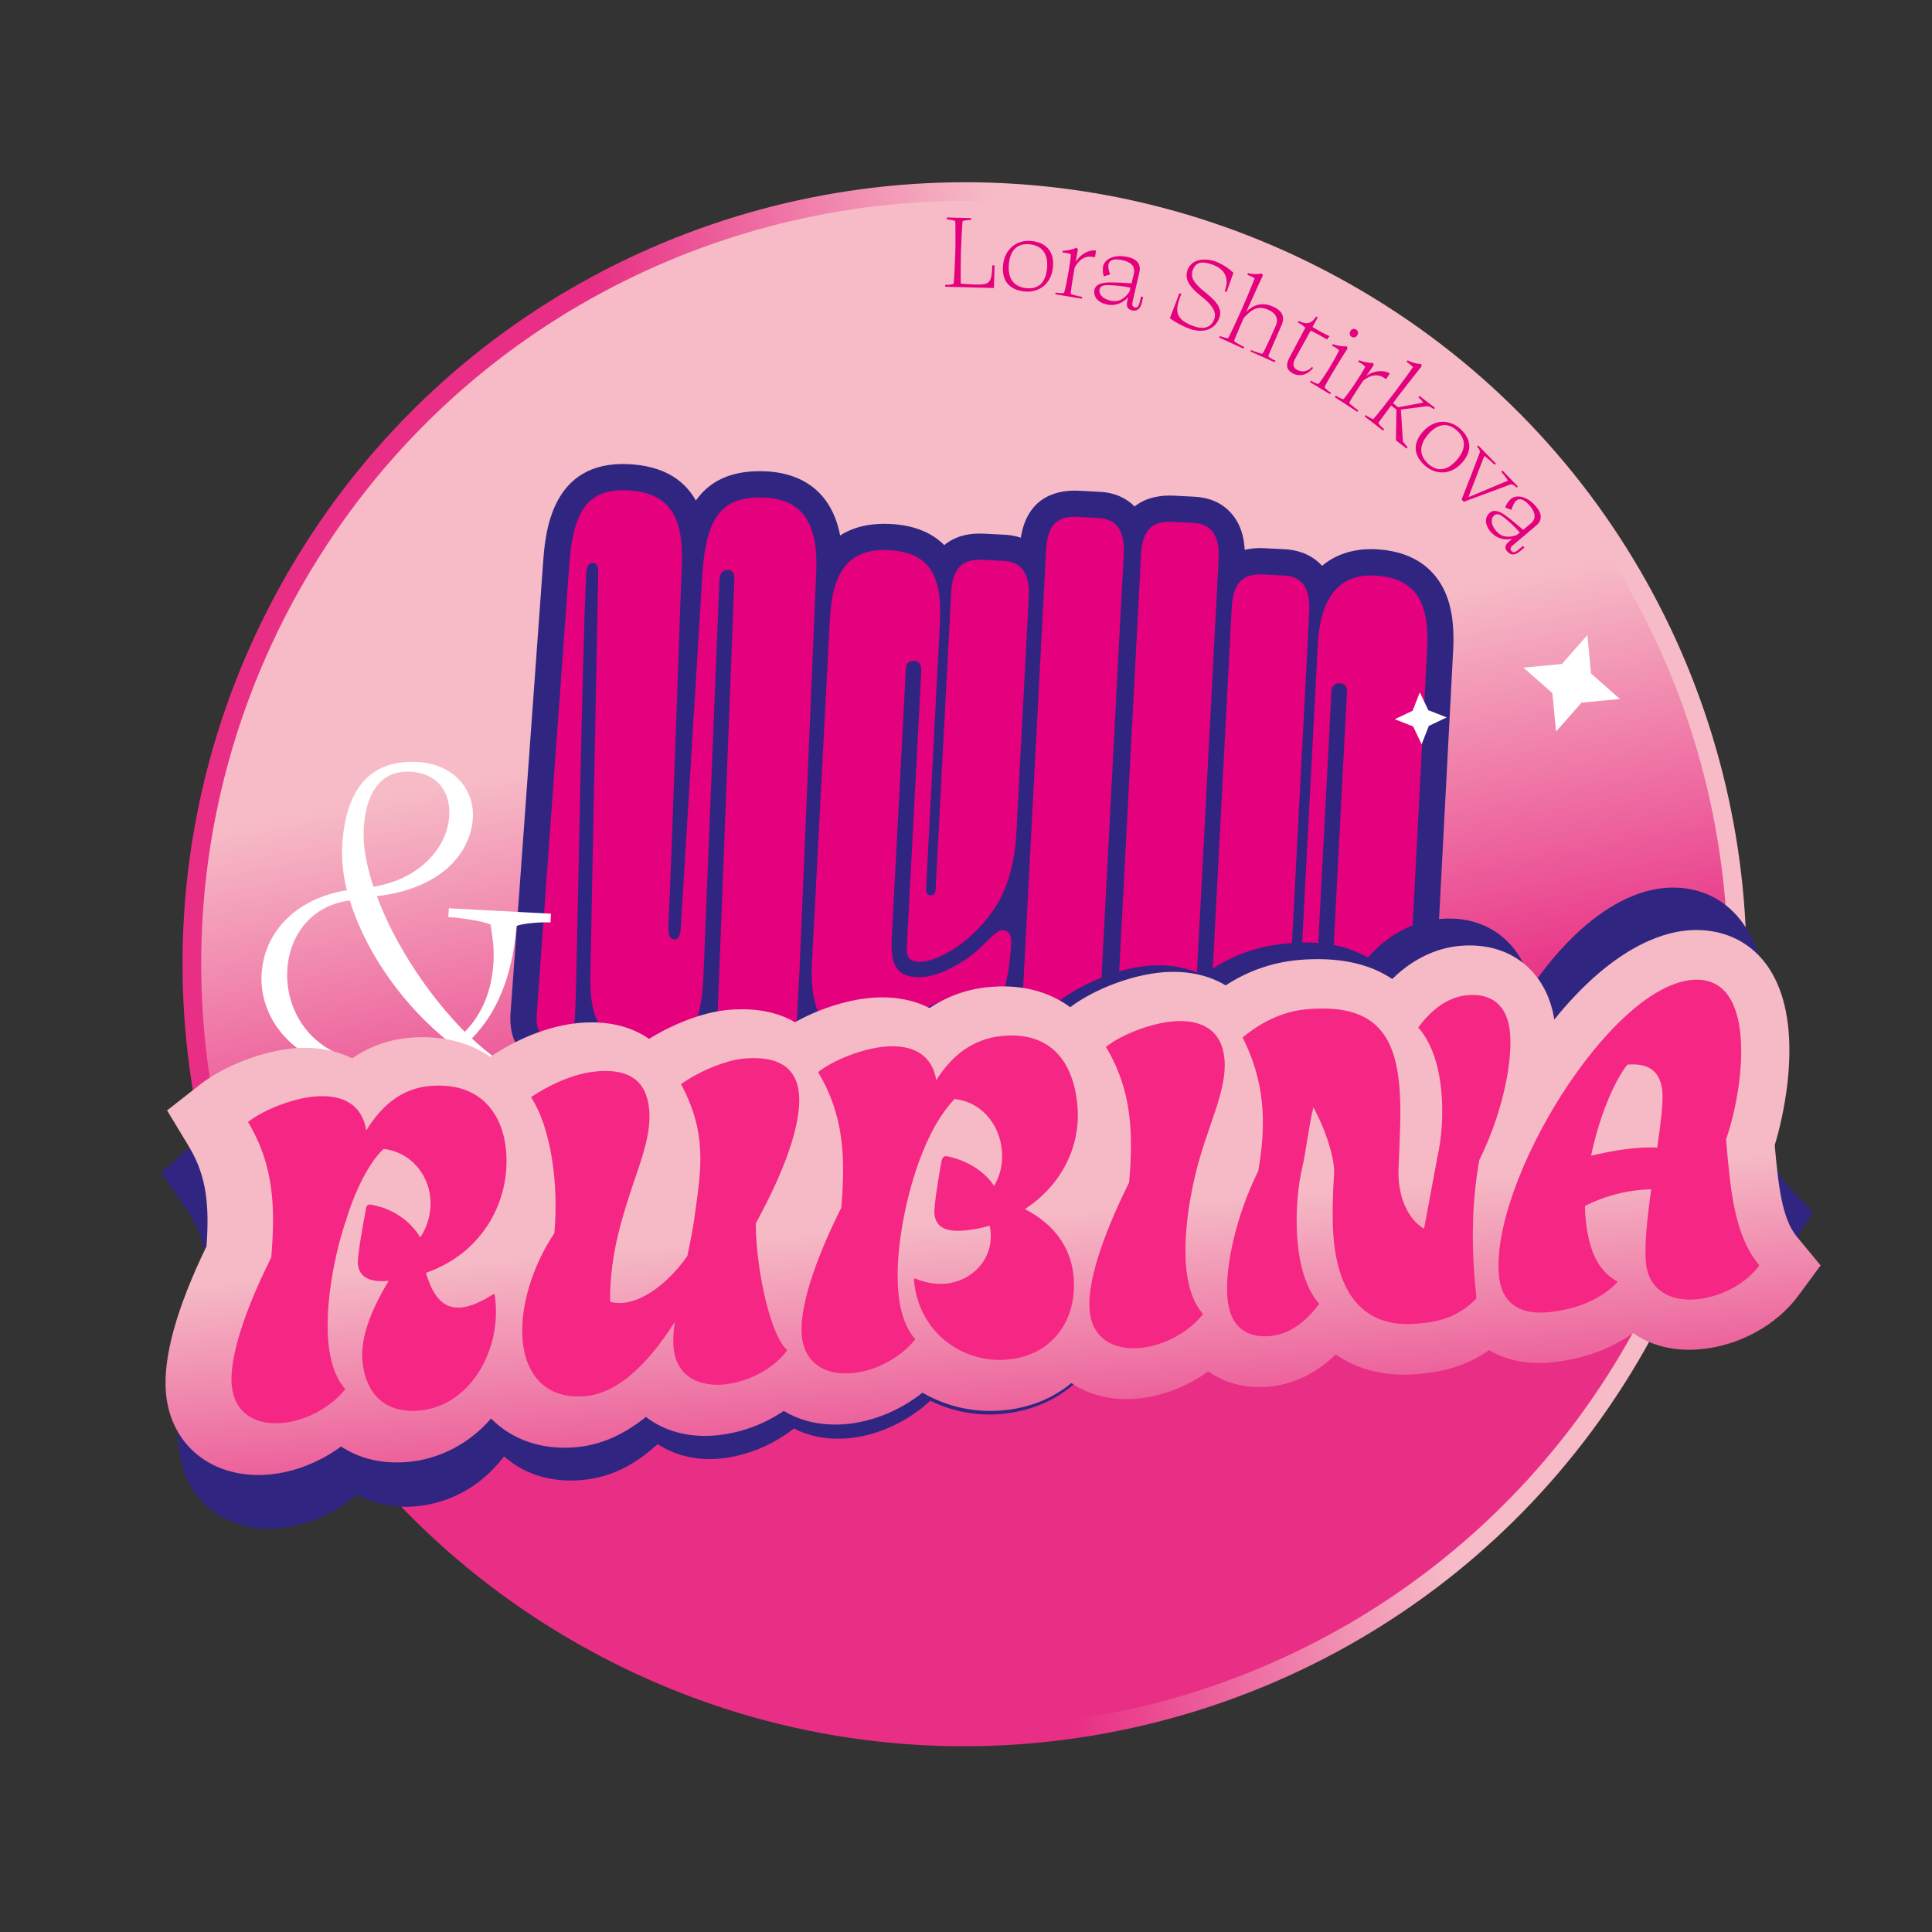 <?xml version="1.0" encoding="UTF-8"?><svg id="Small_Sticker" xmlns="http://www.w3.org/2000/svg" xmlns:xlink="http://www.w3.org/1999/xlink" viewBox="0 0 1080 1080"><rect x="0" y="0" width="1080" height="1080" fill="#333333" stroke="none"/><defs><style>.cls-1{fill:none;}.cls-2{fill:url(#linear-gradient);}.cls-3{clip-path:url(#clippath);}.cls-4{fill:#f62684;}.cls-5{fill:#fff;}.cls-6{fill:#e5007e;}.cls-7{fill:#302681;}.cls-8{clip-path:url(#clippath-1);}.cls-9{clip-path:url(#clippath-2);}.cls-10{fill:url(#linear-gradient-3);}.cls-11{fill:url(#linear-gradient-2);}</style><clipPath id="clippath"><path class="cls-1" d="m187.27,283.36c-141.21,194.35-98.12,466.38,96.23,607.59,194.36,141.21,466.39,98.12,607.59-96.23,141.21-194.36,98.12-466.39-96.23-607.59-77.2-56.09-166.68-83.1-255.32-83.11-134.52,0-267.15,62.18-352.27,179.34"/></clipPath><linearGradient id="linear-gradient" x1="3.01" y1="1077.73" x2="5.1" y2="1077.73" gradientTransform="translate(119626 950.75) rotate(-90) scale(110.5 -110.5)" gradientUnits="userSpaceOnUse"><stop offset="0" stop-color="#e82f85"/><stop offset="1" stop-color="#f6bbc6"/></linearGradient><clipPath id="clippath-1"><rect class="cls-1" x="101" y="100.85" width="876.37" height="876.37"/></clipPath><linearGradient id="linear-gradient-2" x1="4.44" y1="1083.09" x2="6.52" y2="1083.09" gradientTransform="translate(37632.25 113173.18) rotate(-18.5) scale(109.49 -109.49)" xlink:href="#linear-gradient"/><clipPath id="clippath-2"><path class="cls-1" d="m943.26,520.1c-14.8,1.29-42.16,9.97-74.39,49.82-4.31-27.2-24.94-43.6-52.62-41.18-10.17.89-24.24,5.04-37.98,18.53-12.16-8.2-29.16-12.66-52.75-10.6-14.41,1.34-28.27,6.21-40.35,14.17-9.64-5.81-21.84-8.49-35.66-7.28-17.12,1.51-38.07,9.48-51.24,19.48-11.87-8.75-27.12-12.86-44.66-11.33-12.15.95-23.86,5.01-33.99,11.8-9.18-4.72-20.4-6.79-32.95-5.69-13.65,1.19-29.64,6.48-42.25,13.61-10.01-5.85-22.51-8.19-37.27-6.9-15.11,1.32-32.23,8.65-44.32,16.22-9.97-7.05-23.31-10.3-39.08-8.92-22.39,2.01-41.87,13.65-49.65,18.93-12.09-8.27-27.51-12.18-45-10.65-11.59.94-22.73,4.91-32.29,11.52-9.14-4.65-20.26-6.68-32.68-5.59-17.49,1.53-38.86,9.76-51.99,20.02l-18.74,14.66,12.3,20.37c9.93,16.45,11.34,33.13,9.75,55.56-16.76,34.65-24.4,62.16-22.69,81.99,2.59,29.6,26.29,48.35,57.63,45.62,14.16-1.23,28.62-7.05,40.29-15.68,10.07,6.75,22.81,9.92,37.18,8.66,17.9-1.56,34.32-10.14,46.65-24.28,11.56,11.75,28.12,17.74,47.52,16.04,13.54-1.19,26.54-6.84,39.02-16.94,10.07,7.83,23.61,11.71,38.99,10.36,13.64-1.29,26.73-6.01,38.06-13.71,9.53,5.79,21.47,8.53,34.81,7.36,15.11-1.32,30.66-7.86,42.74-17.57,13.54,7.89,29.21,11.36,44.81,9.91,15.11-1.32,28.2-6.78,38.44-15.27,9.84,6.7,22.54,9.93,36.85,8.68,13.92-1.22,28.11-6.84,39.7-15.26,9,6.58,20.62,9.74,33.85,8.58,10.07-.89,23.86-4.91,37.42-17.99,10.07,7.05,24.95,12.77,45.74,10.96,12.23-1.07,26.19-3.66,39.94-13.38,9.25,5.52,20.82,8.06,33.88,6.92,17.79-1.56,34.11-7.4,46.63-16.48,9.92,7.05,22.88,10.4,37.49,9.07,21.64-1.89,42.68-13.39,54.92-30l12.42-16.87-13.35-16.12c-8.15-9.86-10.25-28.02-12.31-51.08,5.12-16.91,9.69-41.77,7.75-63.97-3.65-41.69-28.2-56.32-51.58-56.32-1.67,0-3.33.08-4.99.22"/></clipPath><linearGradient id="linear-gradient-3" x1="-839.65" y1="6.13" x2="-838.64" y2="6.13" gradientTransform="translate(-482.2 -141182.95) rotate(-90) scale(169.16)" gradientUnits="userSpaceOnUse"><stop offset="0" stop-color="#e72f84"/><stop offset="1" stop-color="#f5bac5"/></linearGradient></defs><g class="cls-3"><rect class="cls-2" x="-33.43" y="18.45" width="1145.22" height="1099.28" transform="translate(-98.49 113.32) rotate(-11)"/></g><g class="cls-8"><path class="cls-11" d="m918.69,745.09l-4.58-2.49c35.12-64.7,51.78-134.42,51.78-203.19,0-151.39-80.75-298-223.14-375.31-64.7-35.12-134.42-51.78-203.19-51.78-151.39,0-298,80.75-375.31,223.14-35.12,64.69-51.78,134.42-51.78,203.18,0,151.39,80.75,298,223.14,375.31,64.7,35.13,134.42,51.78,203.19,51.78,151.39,0,298-80.75,375.31-223.14l4.58,2.49,4.58,2.49c-79.2,145.86-229.41,228.6-384.48,228.59h0c-70.45,0-141.92-17.08-208.16-53.05-145.86-79.2-228.6-229.41-228.6-384.48h0c0-70.45,17.08-141.92,53.05-208.16,79.2-145.86,229.41-228.6,384.48-228.59,70.45,0,141.92,17.08,208.17,53.05,145.86,79.2,228.6,229.41,228.59,384.48,0,70.45-17.08,141.92-53.05,208.16l-4.58-2.49Z"/></g><path class="cls-7" d="m502.77,607.34c-21.2-1.11-37.27-7.3-48.01-18.28-7.43,11.99-20.39,13.02-26.99,12.68l-13.01-.68c-5.46-.29-15.39-2.1-21.91-10.81-7.15,6.17-17.84,10.07-33.89,9.23-13.95-.74-23.48-5.04-29.97-11.14-6.78,7.35-16.45,7.7-20.38,7.49-8.95-.47-14.31-4.58-17.22-7.94-7.13-8.22-6.22-19.3-5.88-23.12l18.13-250.91c1.17-15.54,4.29-56.69,48-54.39,17.81.94,30.26,7.71,37.35,20.32.2-.29.41-.57.62-.85,8.47-11.32,21.27-16.37,39.12-15.43,13.83.73,35.25,6.72,40.93,35.83,8.65-5.59,18.85-6.93,28.14-6.44,12.85.67,22.93,4.64,30.06,11.82,5.54-4.65,13.09-6.88,22.16-6.4l11.67.6c3.04.14,6.05.7,8.94,1.66,3.8-23.96,21.66-26.82,32.5-26.26l11.67.61c9.52.49,15.64,4.33,19.44,8.18,6.91-5.51,15.62-6.35,21.94-6.04l11.68.61c11.48.6,18.03,6.04,21.5,10.54,3.93,5.04,6.04,11.37,6.43,19.14,3.63-.84,7.36-1.15,11.08-.91l11.68.6c4.11.22,13.69,1.59,20.48,9.26,10.34-8.75,22.83-9.66,30.05-9.29,16.04.85,27.88,6.79,35.25,17.66,6.35,9.42,8.88,21.75,8,38.8l-10.07,191.89c-2.28,43.43-27.93,65.11-74.21,62.69-21.15-1.11-37.42-7.57-48.45-18.88-5.94,9.07-16.02,13.82-28.89,13.14l-13.69-.72c-3.71-.19-11.87-1.33-18.42-7.18-5.6,3.74-12.7,5.55-20.95,5.12l-13.68-.72c-5.5-.29-20.72-2.63-26.08-19.27-12.86,13.01-31.25,18.91-55.16,17.69"/><path class="cls-6" d="m393.16,547.07l8.99-222.71c.15-3.02,1.01-5.97,5.32-5.74,2.67.14,3.18,3.18,3.02,6.18l-9.29,241.12c-.43,14.71,4.98,20,14.31,20.5l13.02.68c10.34.54,16.28-4.17,17.04-18.86l1.33-25.36,9.41-224.05c1.01-25.72-7.64-39.56-28.32-40.64-25.36-1.33-33.74,11.61-35.53,45.66l-11.77,192.78c-.28,5.34-.8,8.65-3.8,8.5-3-.15-3.5-3.54-3.21-8.87,1.62-31.03,6.88-188.71,7.42-199.06,1.55-29.7-7.85-41.91-30.22-43.08-22.69-1.19-30.42,12.09-32.59,40.79l-18.17,251.03c-.81,8.99,1.24,14.79,9.25,15.21,8.67.45,11.59-4.08,12.09-13.42,1.12-21.36,3.77-199.59,6.27-247.31.16-3.02,1.01-5.97,3.66-5.83,2.65.14,3.18,3.18,3.02,6.18l-4.36,223.61c-.64,25.07,5.32,39.1,29.67,40.38,26.7,1.4,32.09-12.09,33.44-37.74m70.8-201.76l-10.07,193.22c-1.71,32.71,11.99,52.17,49.7,54.14,39.05,2.01,59.16-17.65,61.68-65.7.21-4.03-1.32-6.76-4.65-6.94-4.67-.24-10.18,9.18-20.26,16.01-9.71,6.53-19.63,10.69-27.97,10.25-10.68-.56-14.73-6.47-13.93-21.49l7.82-149.18c.19-3.67.66-6.33,4.66-6.11,3.68.19,4.2,2.9,4.03,6.57l-8.06,153.52c-.29,5.67,1.6,7.79,6.61,8.06,9.07.47,27.58-8.93,40.94-27.64,12.28-17.12,13.35-37.45,13.9-48.14l6.72-128.14c.76-14.35-5.04-19.67-14-20.15l-11.68-.61c-11.01-.57-16.94,4.14-17.7,18.48l-8.67,165.53c-.12,2.34-.87,3.64-2.86,3.53s-2.6-1.47-2.48-3.81l7.7-148.15c1.34-25.7-4.95-39.75-28.31-40.97-21.02-1.11-31.65,10.07-33.1,37.75m120.81,248.99l13.68.72c12.35.64,18.73-6.04,19.41-19.06.34-6.68-.75-11.42-2.92-14.54l13.19-251.69c.76-14.34-5.04-19.67-14-20.15l-11.68-.61c-11.34-.59-16.94,4.13-17.7,18.48l-13.96,266.32c-.77,14.69,4.98,20,13.99,20.48m53.06,2.78l13.68.72c12.35.65,18.73-6.04,19.41-19.06.34-6.68-.75-11.42-2.92-14.54l13.19-251.64c.76-14.34-5.04-19.66-14-20.15l-11.68-.61c-11.34-.59-16.94,4.13-17.7,18.48l-13.96,266.32c-.77,14.69,4.98,20,13.99,20.48m94-254.76l-10.54,201.91c-.17,3.33.76,4.72,2.76,4.82,2,.1,2.74-1.19,2.92-4.52l9.65-184.22c1.45-27.7,13.09-39.47,31.8-38.5,23.03,1.21,30.67,15,29.31,41.03l-10.07,191.89c-1.73,33.04-17.73,50.94-58.77,48.79-38.04-2.01-53.01-22.86-51.2-57.57l10.8-205.92c.73-14.64,6.62-19.39,17.7-18.82l11.67.61c9.02.47,14.76,5.79,13.99,20.48m4.28,199.34c-.28,5.34.24,8.06,3.92,8.24,4.03.21,4.47-2.45,4.75-7.79l8.13-155.18c.14-2.67-1.09-4.74-4.09-4.91s-4.46,2.12-4.58,4.45l-8.13,155.18Z"/><polygon class="cls-5" points="798.74 405.78 808.71 401.04 798.42 397 793.69 387.02 789.65 397.32 779.67 402.05 789.96 406.09 794.7 416.07 798.74 405.78"/><path class="cls-7" d="m999.06,662.47c-8.76-9.21-12.09-27.09-15.75-49.84,3.91-17.12,6.71-42.12,3.24-64.01-6.98-44.06-35.59-55.62-60.03-51.75-14.6,2.32-41.15,12.83-70.37,54.61-6.16-26.7-27.78-41.55-55.08-37.27-10.07,1.59-23.71,6.66-36.4,21.04-12.64-7.3-29.83-10.55-53.1-6.86-14.2,2.34-27.61,8.13-39.05,16.86-9.97-5.1-22.26-6.9-35.9-4.74-16.93,2.68-37.13,12.09-49.51,22.89-12.38-7.86-27.8-10.89-45.11-8.15-12,1.8-23.33,6.66-32.91,14.1-9.44-4.03-20.72-5.32-33.1-3.35-13.46,2.13-28.97,8.48-40.99,16.44-10.34-5.12-22.92-6.57-37.43-4.27-14.94,2.37-31.4,10.83-42.84,19.14-10.4-6.34-23.85-8.6-39.41-6.14-22.12,3.54-40.61,16.49-47.96,22.29-12.57-7.36-28.2-10.17-45.41-7.43-11.43,1.73-22.2,6.45-31.23,13.67-9.38-3.98-20.56-5.22-32.82-3.27-17.24,2.73-37.88,12.38-50.19,23.47l-17.62,15.81,13.62,19.36c11.01,15.64,13.56,32.1,13.54,54.47-14.28,35.5-19.95,63.39-16.85,82.94,4.62,29.21,29.44,46.17,60.36,41.3,13.97-2.21,27.91-8.95,38.91-18.36,10.49,5.99,23.33,8.26,37.49,6.04,17.66-2.79,33.36-12.45,44.62-27.33,12.29,10.86,29.13,15.65,48.27,12.62,13.36-2.12,25.87-8.62,37.55-19.52,10.55,7.05,24.24,9.98,39.41,7.57,13.44-2.25,26.09-7.84,36.8-16.28,9.85,5.1,21.9,6.98,35.04,4.9,14.96-2.37,29.9-9.92,41.21-20.4,13.99,6.89,29.78,9.24,45.17,6.71,14.86-2.35,27.49-8.68,37.09-17.82,10.22,5.96,23.06,8.3,37.17,6.04,13.73-2.18,27.42-8.74,38.34-17.9,9.39,5.9,21.15,8.23,34.2,6.16,9.89-1.57,23.34-6.53,35.89-20.46,10.52,6.29,25.65,10.96,46.15,7.71,12.09-1.91,25.69-5.44,38.71-16.05,9.56,4.83,21.21,6.56,34.11,4.51,17.55-2.78,33.33-9.71,45.13-19.58,10.33,6.26,23.43,8.72,37.84,6.44,21.34-3.37,41.43-16.24,52.38-33.58l11.17-17.62-14.34-15.11Z"/><path class="cls-5" d="m203.3,463.46c1.01-18.63,8.37-33,26.26-32.05,13.73.72,22.34,10.01,21.59,24.48-.89,16.91-15.37,35.32-42.41,39.81-3.81-11.74-5.93-22.67-5.44-32.23m-42.72,78.87c1.01-18.88,12.95-36.19,34.98-38.97,8.8,28.98,30.53,59.86,56.52,79.91-10.96,7.53-25.18,11.46-41.84,10.59-35.05-1.84-50.91-27.74-49.66-51.52m-14.37,2.2c-1.36,25.99,19.33,53.39,63.21,55.67,16.42.86,33.33-2.92,47.16-13.51,15.18,10.63,31.28,17.62,47.21,18.45l.36-2.2c-12.02-.62-26.31-9.25-40.36-22.51,12.97-13.09,22.63-33.24,24.92-62.85,4.03-1.51,13.4-2.25,19.04-1.94l.25-4.91-57.11-3.02-.26,4.9c6.38.34,19.3,2.25,23.63,4.19,1.06,7.93,2.07,11.91,1.6,20.98-.84,15.93-6.46,29.4-16.06,38.97-20.07-20.19-39.21-48.92-49.11-75.79,38.09-4.64,52.72-25.76,53.68-44.14.73-13.73-9-29.72-31.06-30.87-30.4-1.59-40.65,20.48-42.06,47.44-.26,8.16.63,16.31,2.66,24.21-30.5,5.04-46.56,25.33-47.68,46.9"/><g class="cls-9"><rect class="cls-10" x="80.03" y="482.43" width="948.73" height="382.01" transform="translate(-53.32 47.69) rotate(-4.7)"/></g><path class="cls-4" d="m129.54,774.5c-1.61-18.41,10.43-48.28,22.07-71.52,2.3-26.81,1.87-51.2-12.98-75.79,9.15-7.14,25.46-13.22,37.34-14.25,16.48-1.44,26.59,5.25,28.77,18.98,8.13-13.16,19.2-23.42,35.44-24.84,28.11-2.46,40.88,15.23,42.73,36.31,2.42,27.63-12.83,57.04-44.82,68.14,5.87,19.76,15.9,25.47,36.98,12.4.68-.55,1.39-.86,1.48.11,4.52,29.4-13.14,61.96-42.22,64.47-18.9,1.66-30.1-9.07-31.77-28.2-1.17-13.34,5.93-29.83,14.69-44.27h-.24c-9.46.83-16.25-1.51-16.95-9.51-.38-4.36,3.25-24.17,4.6-31.16.05-1.18,1.04-2.09,2.22-2.05.18,0,.36.04.54.09,14.64,2.63,23.46,11.38,27.49,18.35,4.37-6.54,6.35-14.39,5.62-22.22-1.17-13.34-11.27-25.63-26.07-27.27-8.15,7.3-16.65,24.65-21.32,40.94v-.24c-1.74,5.28-3.43,11.08-4.84,17.27-4.6,19.93-10.71,59.05,4.72,76.26-7.05,9.16-20.92,17.71-35.25,18.96-16.95,1.48-26.99-7.16-28.2-20.98"/><path class="cls-4" d="m292.13,749.04c-1.59-18.13,5.43-41.3,17.74-59.67,2.54-26.84-1.71-58.7-13-76.03,8.98-6.15,23.02-13.25,36.84-14.45,18.13-1.59,27.82,5.38,29.21,21.62,1.01,11.88-3.21,24.7-8.48,39.82-6.19,18.6-13.58,40.29-13.41,67.35,13.78,3.92,31.23-8.59,43.19-25.51,1.72-8.21,3.24-15.91,4.13-22.58,3.75-26.94,6.94-46.27-7.66-73.53,10.07-7.23,24.95-13.42,35.38-14.33,17.93-1.57,29.21,4.29,30.55,19.79,1.82,20.84-13.25,52.44-24.17,72.44.38,29.52,9.3,64.39,17.67,70.74-7.39,10.42-22.16,18.05-35.68,19.24-13.81,1.21-26.52-4.51-27.96-20.99-.26-4.68-.02-9.37.73-13.99-18.44,29.21-35.8,40.29-49.85,41.48-22.29,1.95-33.52-11.96-35.25-31.35"/><path class="cls-4" d="m448.2,746.63c-1.61-18.42,10.44-48.29,22.07-71.52,2.3-26.81,1.87-51.2-12.97-75.78,9.14-7.15,25.46-13.23,37.33-14.26,16.48-1.44,26.59,5.25,28.75,18.74,8.37-13.19,19.94-23.24,37.39-24.76,25.45-2.23,39.28,13.16,41.52,39.1,2.1,23.99-10.19,45.33-29.38,57.76,15.11,7.72,25.71,20.22,27.26,37.9,2.01,23.51-11.3,43.97-37.27,46.23-24.72,2.17-49.44-15.21-51.99-44.32-.08-1.01.38-1.25,1.15-.83,5.17,2.14,10.77,3.07,16.36,2.72,14.83-1.29,26.69-13.52,25.35-28.83-.07-1.22-.25-2.43-.55-3.62-4.62,1.39-9.37,2.3-14.17,2.71-10.67.94-16.05-2.01-16.71-9.53-.38-4.36,3.02-24.17,3.85-28.66.51-2.49,1.13-3.77,3.62-3.25,12.94,2.78,21.89,10.07,25.87,16.54,3.56-5.99,5.09-12.98,4.36-19.91-1.33-15.27-12.15-27.27-26.44-28.7-8.48,9.07-14.56,20.56-19.89,34.95-2.69,7.55-4.95,15.25-6.77,23.06-4.61,19.93-10.71,59.06,4.71,76.26-7.05,9.17-20.92,17.71-35.25,18.96-16.96,1.48-27-7.16-28.2-20.97"/><path class="cls-4" d="m609.11,732.54c-1.63-18.37,10.46-48.29,22.07-71.53,2.3-26.82,1.86-51.2-12.98-75.79,9.15-7.15,25.46-13.22,37.34-14.25,17.2-1.51,27.62,5.88,28.93,20.91,1.64,18.65-10.3,38.51-16.65,66.41-4.6,19.94-10.71,59.06,4.71,76.27-7.05,9.16-20.91,17.7-35.25,18.95-16.96,1.49-26.99-7.16-28.2-20.97"/><path class="cls-4" d="m792.81,574.35c6.99-9.41,16.12-17.04,27.48-18.04,13.34-1.16,22.45,5.37,23.83,21.15,1.61,18.41-5.58,47.86-17.22,71.1-4.71,27.03-4.27,51.65-1.54,77.3-9.87,9.9-19.38,12.92-33.19,14.1-27.15,2.41-43.68-13.28-46.7-47.96-.87-9.94-.46-24.87.27-35.92.6-7.14-4.03-23.34-11.54-37.09-2.7,10.98-4.03,24.29-6.31,34.01-4.6,19.94-5.86,58.63,9.57,75.85-6.99,9.4-16.12,17.03-27.49,18.03-13.33,1.17-22.44-5.37-23.82-21.15-1.61-18.42,5.58-47.87,17.22-71.1,4.71-27.04,3.7-49.9-8.73-74.7,12.55-10.3,24.64-14.78,35.99-15.77,37.8-3.3,49.1,14.26,51.63,43.1,1.14,13.09.27,28.3-.44,45.22-.81,15.95,4.97,28.87,14.24,34.41l7.47-40.2c4.6-19.94,4.69-55.12-10.73-72.32"/><path class="cls-4" d="m926.4,641.54c2.01-13.85,3.37-25.7,2.9-31.02-.89-10.17-6.04-16.56-19.65-15.37-8.54,11.24-16.12,31.23-20.22,50.85,12.45-2.8,25.43-5.15,36.97-4.45m-88.51,71.23c-4.56-52.11,61.61-160.94,107.9-164.99,18.13-1.59,25.53,12.66,27.2,31.33,1.67,19.14-2.86,42.74-8.13,57.85,2.59,29.56,4.68,53.56,18.61,70.41-8.06,10.96-22.37,17.83-35.25,18.96-14.1,1.23-26.79-4.74-28.2-20.98-.81-9.21.78-24.73,3.02-40.55-12.89.32-25.54,3.51-37.04,9.35,0,2.36.13,4.71.37,7.05,2.17,24.72,11.84,31.93,17.99,35.25-7.79,8.74-21.84,15.58-39.28,17.12-17.45,1.54-25.99-6.77-27.2-20.82"/><path class="cls-6" d="m835.29,288.09c1.39-1.18,3-.65,4.92.77,3.4,2.64,6.54,5.6,9.39,8.82-.59.5-1.19,1-1.81,1.46-4.09,1.42-8.24,1.49-11.51-2.4-2.63-3.13-3.32-6.69-.99-8.66m7.23,20.11c2.21,2.63,4.61,2.13,7.21-.05l2.41-2.03-.79-.94-2.71,2.28c-1.56,1.32-2.79,1.73-3.74.55s-.48-2.13.83-3.23l12.97-10.92c3.3-2.77,3.61-6.37-.06-10.73-4.6-5.46-10.68-7.08-14.19-4.11-1.37,1.32-2.41,2.94-3.04,4.73l3.47,1.29c.16-.5,1.24-3.94,2.6-5.09,2.08-1.75,4.7-.75,7.77,2.87,2.71,3.22,4.01,6.84.41,9.86-.8.67-2.33,1.96-4.19,3.5-3-2.62-6.66-5.68-9.85-8-2.81-2.05-6.25-3.68-8.7-1.65-3.27,2.75-2.74,7.08.15,10.51,3.78,4.49,8.42,4.93,12.26,4.23l-1.87,1.54c-2.03,1.75-2.58,3.55-.98,5.42m-25.49-29.04l1.28,1.31,26.53-9.83c1.16.33,2.2,1,2.98,1.92l.71-.69-8.57-8.81-.71.69c.96.99,3.43,4.08,3.65,4.94l-21.98,9.21c2.88-7.67,5.85-15.35,8.85-22.98.86.25,4.8,3.9,5.77,4.89l.71-.69-9.85-10.12-.71.69c.85.73,1.45,1.7,1.73,2.79-3.33,8.99-6.82,17.85-10.3,26.66m-18.43-36.67c5.48-6.19,11.06-6,15.61-1.99,5.18,4.59,5.64,10.41-.07,16.83-5.29,5.96-10.8,6.4-15.64,2.1-5.18-4.6-5.68-10.46.1-16.95m-2.05,17.81c5.76,5.11,14.3,5.58,20.74-1.66,6.07-6.83,4.92-13.64-1.19-19.04-5.76-5.11-14.3-5.51-20.66,1.65-6.74,7.58-4.3,14.26,1.08,19.05m-16.2-14.09l5.93,4.54.58-.75-2.63-3.08-1.13-17.95,13.87-1.81c1.83-.25,3.15.53,4.56,1.61l.6-.79-8.66-6.65-.61.79c1.07.82,1.98,1.82,2.69,2.96l-13.95,2.59-2.94-2.26c1.2-1.66,2.38-3.2,3.32-4.44,3.3-4.31,12.24-15.73,12.7-16.23l-.2-1.2c-2.66-.15-5.26-.85-7.63-2.07l-.61.79c1.31.84,2.53,1.82,3.63,2.92-.08.29-6.89,9.72-10.28,14.17-3.64,4.75-11.1,14.23-11.89,14.9-.62.08-2.93-1.2-4.25-2.21l-.6.79,10.29,7.88.61-.8c-1.37-1.04-3.15-2.9-3.24-3.52.43-.65,3.81-5.25,7.13-9.68l2.95,2.25-.25,17.24Zm-33.66-25.03l-.54.84,12.63,8.23.55-.84c-1.16-.76-4.71-3.41-5.12-4.21.71-1.6,4.17-6.88,6.5-10.45l1.43-2.1c5.3-3.95,9-3.12,11.54-1.44l1.16.76,2.09-3.2c-2.85-1.8-8.04-2.08-13.09,1.3l4.04-5.96-.29-1.18c-2.67,0-5.32-.52-7.8-1.53l-.55.84c1.46.66,2.78,1.58,3.92,2.7-.59,1.6-3.1,5.45-4.89,8.18-2.22,3.47-4.63,6.81-7.22,10.02-.91.07-2.8-1-4.38-2.01m8.12-35.85c-.62,1.06-.27,2.42.78,3.04,1.04.61,2.38.28,3.01-.75l.22-.38c.63-.97.35-2.26-.61-2.89-.04-.02-.08-.05-.12-.07-.98-.67-2.31-.42-2.98.55-.03.04-.05.08-.08.12l-.23.38Zm-21.99,27.47l-.51.89,11.19,6.74.52-.85c-1.38-.81-2.62-1.84-3.66-3.05,1.65-3.27,3.87-7.02,6.11-10.71,2.37-3.93,4.34-7.13,6.8-10.96l-.33-1.17c-2.67.1-5.34-.33-7.85-1.24l-.51.89c1.48.6,2.84,1.47,4.02,2.55-1.47,2.99-2.91,5.55-4.61,8.41-2.07,3.56-4.34,7.01-6.8,10.32-.91.11-2.79-.84-4.36-1.78m-10.34-4.14c4.15,2.22,8.5.91,11.61-3.01l-.79-.43c-1.96,2.37-5.31,3.06-8.05,1.65-2.34-1.25-3.08-3.03-1.07-6.67l8.49-15.37c1.3.63,2.69,1.32,4.05,2.05,1.66.89,3.39,1.93,5.1,2.9l1.37-1.85c-1.67-.76-3.3-1.58-4.91-2.45-1.61-.86-3.17-1.82-4.61-2.66l2.98-5.36-.89-.48c-2.56,3.84-5.23,4.81-9.76,2.41l-.5.89c1.55.75,2.97,1.75,4.2,2.95-2.99,5.56-5.93,11.16-8.91,16.71-1.88,3.51-2.04,6.64,1.66,8.62m-23.04-12.94l-.4.9,13.57,6.02.4-.9c-2.23-.98-3.64-1.94-4.02-2.56.3-1.08,9.28-21.46,7.5-17.46,2.04-4.61,0-8.06-4.56-10.07-5.38-2.41-10.41-2.07-15.22,2.76l.68-1.52c2.2-4.96,8.23-18.16,8.55-18.75l-.47-1.12c-2.58.48-5.24.42-7.8-.18l-.4.9c1.44.5,2.82,1.15,4.11,1.95,0,.29-4.42,11.06-6.69,16.15-2.42,5.47-7.46,16.43-8.07,17.25-.58.23-3.07-.45-4.64-1.14l-.4.9,13.58,6.17.4-.9c-1.57-.7-5.46-2.85-5.69-3.43.27-.9,2.97-7.23,5.36-12.77,4.72-5.13,8.13-7.12,13.85-4.58,4.61,2.04,5.63,5.46,4.15,8.81-2.85,6.43-5.9,13.32-7.45,15.72-.64.08-4.14-1.05-6.3-2.03m-34.58-11.95c6.94,2.47,14.14,1.21,16.82-6.3,2.01-5.69-3.23-10.26-8.44-14.46-4.38-3.56-8.19-7.21-6.58-11.75,1.67-4.69,4.91-5.54,11.12-3.33,7.19,2.57,9.53,7.92,6.79,14.87l1.1.39,3.8-10.7c-2.84-2.68-6.17-4.81-9.8-6.25-6.29-2.23-13.59-1.5-15.84,4.71-2.14,6.01,2.59,10.56,7.52,14.56,4.93,3.99,9.1,8.11,7.42,12.86-1.93,5.39-6.88,5.61-11.16,4.09-10.64-3.79-11.28-8.42-7.24-18.15l-1.09-.39-5.35,14.03c3.4,2.39,7.09,4.35,10.98,5.82m-50.22-22.05c.41-1.81,2.01-2.32,4.41-2.34,4.3.08,8.59.55,12.8,1.43-.18.76-.35,1.52-.58,2.25-2.42,3.56-5.66,6.18-10.64,4.98-4-.92-6.67-3.37-5.98-6.33m17.86,11.76c3.35.77,4.97-1.07,5.73-4.36l.71-3.08-1.18-.3-.81,3.46c-.46,2-1.21,3.02-2.66,2.64-1.3-.3-1.66-1.41-1.28-3.08l3.83-16.51c.98-4.21-.93-7.31-6.48-8.56-6.96-1.61-12.76.73-13.82,5.21-.3,1.88-.16,3.8.41,5.61l3.55-1.06c-.2-.43-1.39-3.79-.94-5.6.61-2.64,3.3-3.44,7.94-2.37,4.1.95,7.31,3.06,6.24,7.65-.23,1.02-.69,2.97-1.27,5.27-3.97-.3-8.74-.54-12.72-.49-3.48.05-7.24.82-7.95,3.89-.97,4.16,2.06,7.34,6.43,8.32,5.72,1.33,9.7-1.11,12.35-3.96l-.54,2.32c-.59,2.59.06,4.4,2.49,4.96m-42.53-9.9l-.17.99,14.86,2.47.16-.98c-1.37-.23-5.69-1.23-6.38-1.79.06-1.74,1.05-7.97,1.74-12.18l.47-2.5c3.26-5.75,6.97-6.47,9.98-5.97l1.37.23.62-3.77c-3.34-.5-8.23,1.33-11.46,6.46l1.29-7.09-.74-.93c-2.45,1.08-5.08,1.67-7.75,1.74l-.17.98c1.6.02,3.18.33,4.68.89.12,1.7-.64,6.24-1.22,9.46-.69,4.21-1.9,10.46-2.52,12.1-.8.43-2.95.24-4.81-.07m-26.04-16.26c.83-8.16,5.44-11.35,11.51-10.74,6.89.71,10.66,5.15,9.79,13.69-.81,7.93-5.01,11.51-11.46,10.85-6.89-.7-10.74-5.16-9.84-13.8m8.77,15.64c7.66.78,14.86-3.83,15.84-13.47.93-9.06-3.98-13.94-12.07-14.76-7.67-.78-14.79,3.94-15.8,13.42-1.02,10.08,4.86,14.08,12.02,14.8m-44.34-3.73l-.04,1.08,27.26.72.33-12.62-1.27-.04c-.26,10.13-1.62,10.92-9.81,10.71-2.1-.07-4.92-.24-7.8-.48-.08-1.17-.09-11.31.07-17.45.18-5.45.78-16.88.96-17.54,1.53-.45,3.13-.65,4.72-.6l.04-1.06-13.51-.36-.04,1.11c1.59.06,3.17.34,4.68.84.11.29.18,12.14.03,17.73-.2,5.98-.7,16.35-.95,17.38-.74.53-2.85.64-4.73.59"/><polygon class="cls-5" points="884.1 392.77 905.55 390.74 889.39 376.47 887.36 355.02 873.1 371.18 851.63 373.21 867.8 387.47 869.83 408.94 884.1 392.77"/></svg>
